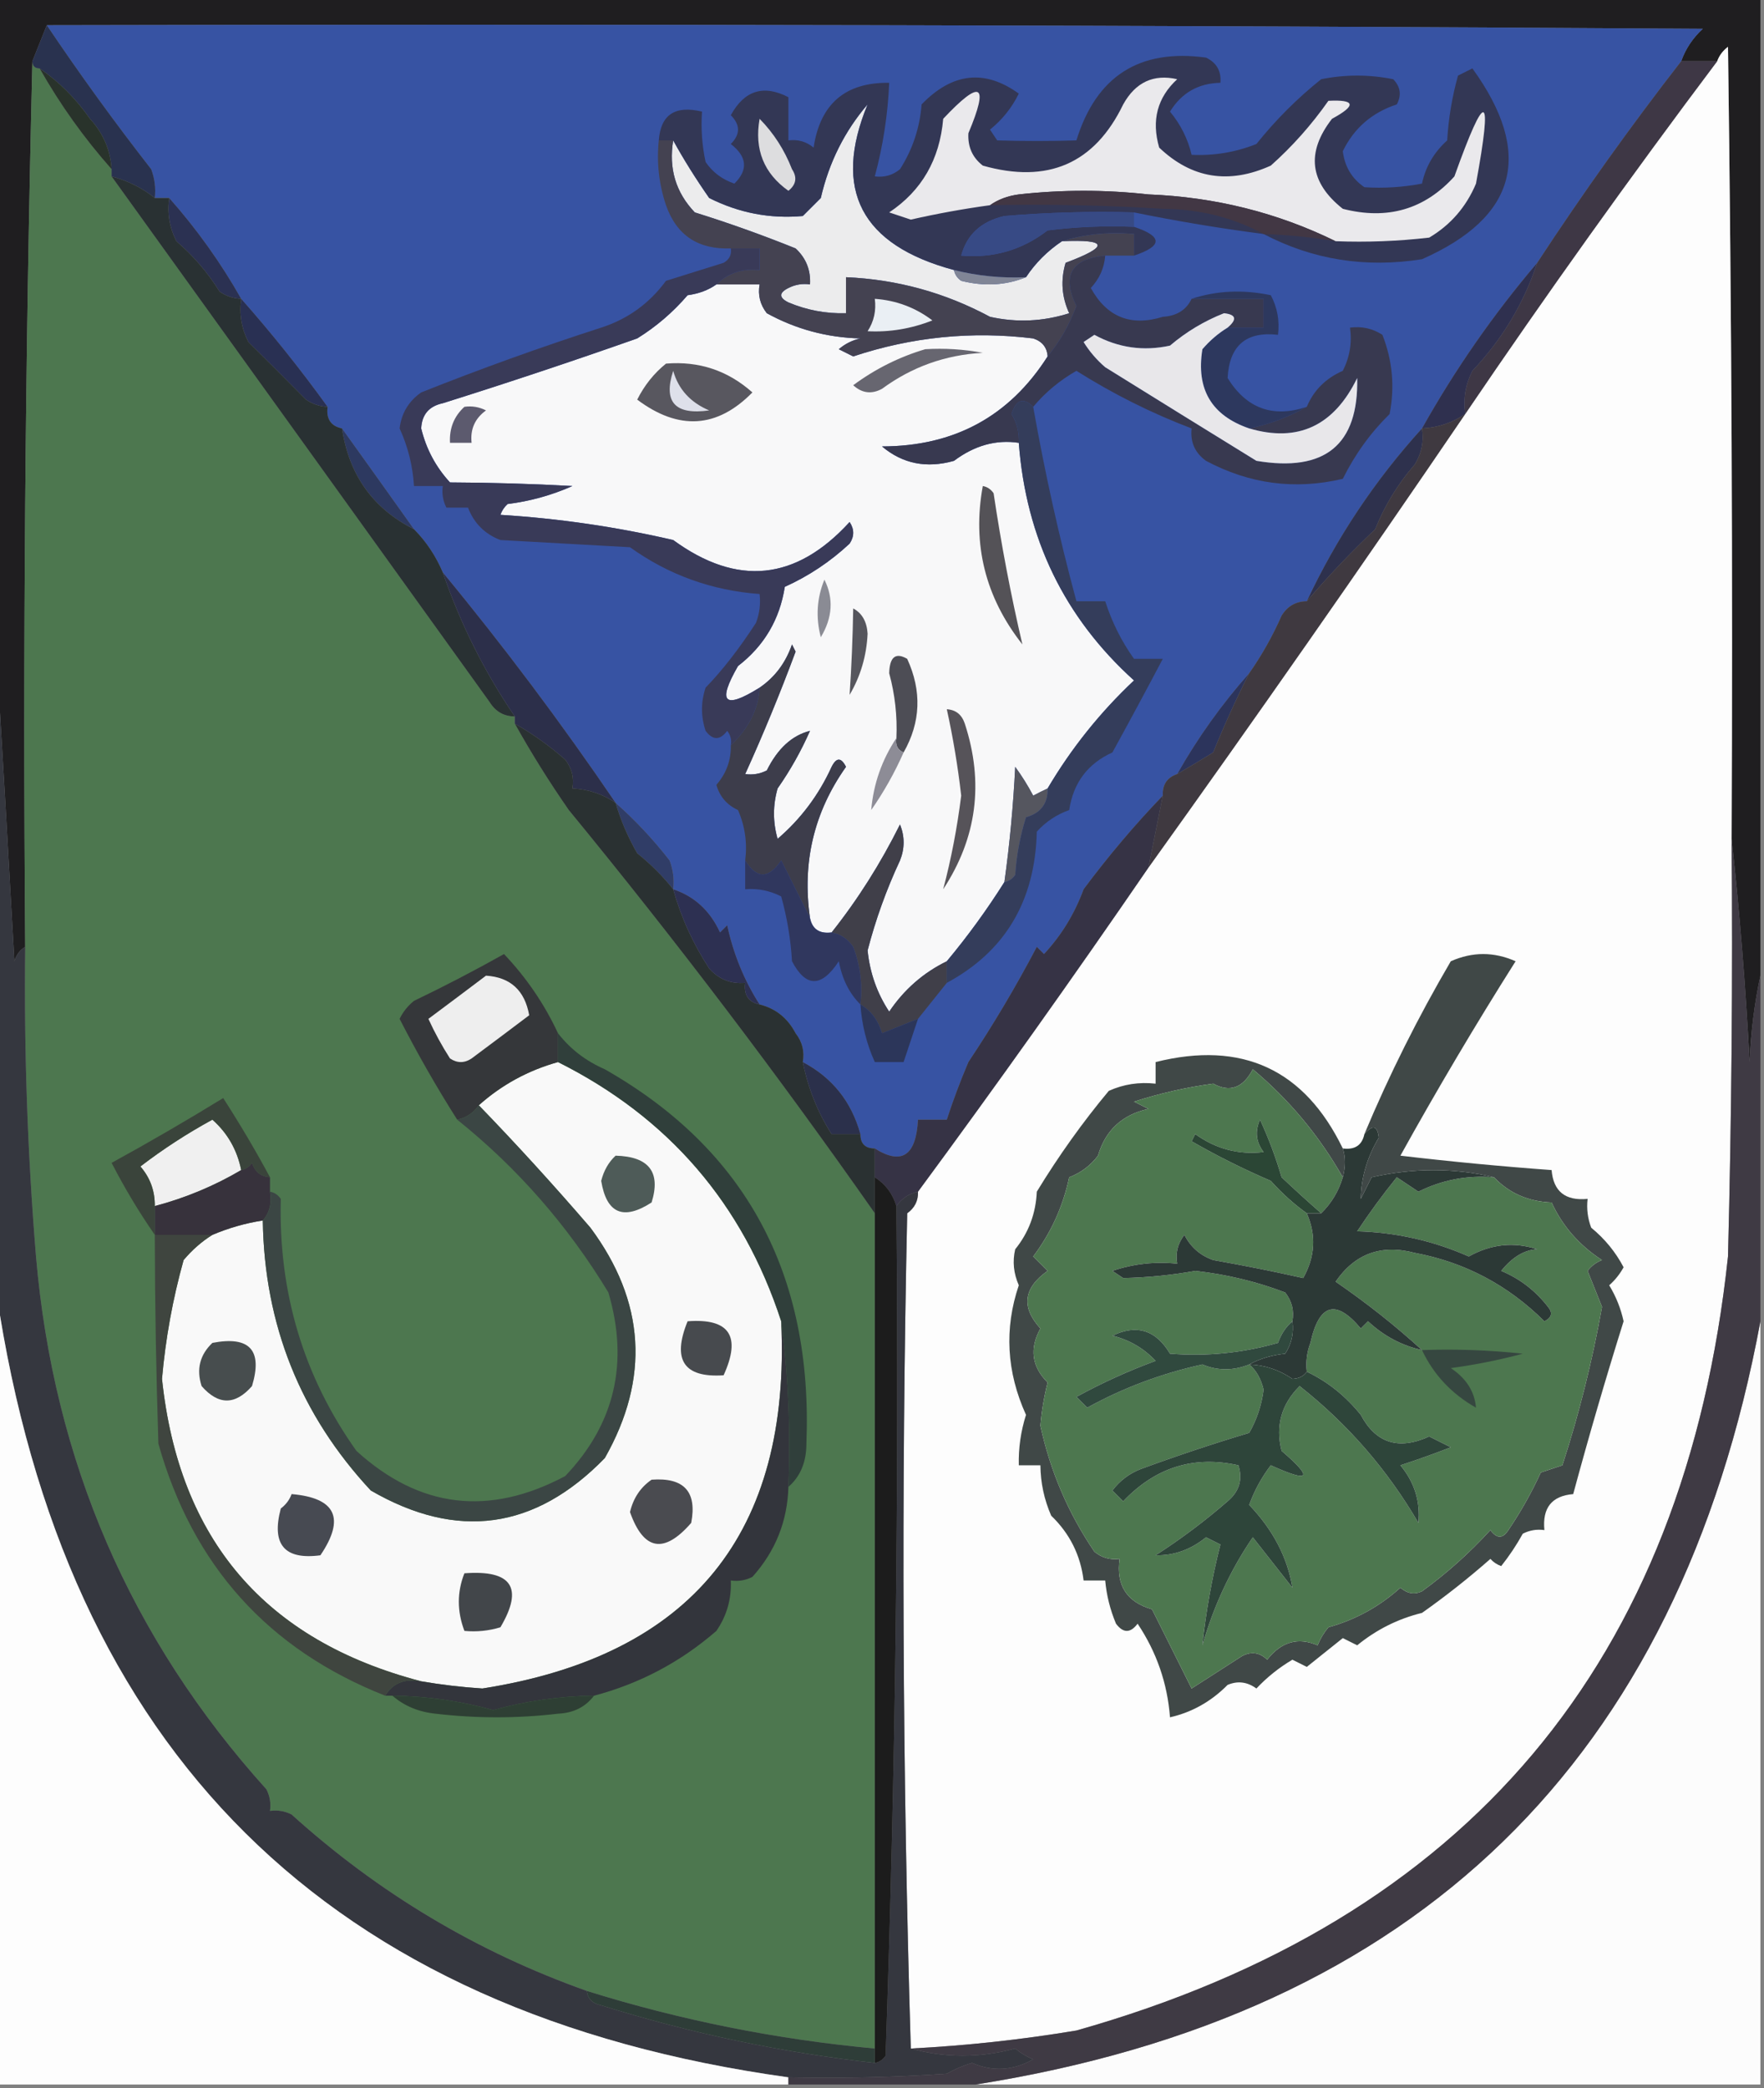 <?xml version="1.0" encoding="UTF-8"?>
<!DOCTYPE svg PUBLIC "-//W3C//DTD SVG 1.1//EN" "http://www.w3.org/Graphics/SVG/1.1/DTD/svg11.dtd">
<svg xmlns="http://www.w3.org/2000/svg" version="1.1" width="245px" height="290px" style="shape-rendering:geometricPrecision; text-rendering:geometricPrecision; image-rendering:optimizeQuality; fill-rule:evenodd; clip-rule:evenodd" xmlns:xlink="http://www.w3.org/1999/xlink">
<rect width="100%" height="100%" fill="#808080" stroke="none"/>
<g><path style="opacity:1" fill="#1f1e20" d="M -0.5,-0.5 C 81.167,-0.5 162.833,-0.5 244.5,-0.5C 244.5,44.833 244.5,90.167 244.5,135.5C 243.676,139.312 243.176,143.312 243,147.5C 242.45,136.99 241.617,126.656 240.5,116.5C 240.667,79.832 240.5,43.165 240,6.5C 239.283,7.044 238.783,7.711 238.5,8.5C 236.833,8.5 235.167,8.5 233.5,8.5C 234.117,6.771 235.117,5.271 236.5,4C 159.834,3.5 83.167,3.333 6.5,3.5C 5.833,5.167 5.167,6.833 4.5,8.5C 3.501,49.33 3.168,90.33 3.5,131.5C 2.778,131.918 2.278,132.584 2,133.5C 1.188,119.007 0.355,104.674 -0.5,90.5C -0.5,60.167 -0.5,29.833 -0.5,-0.5 Z"/></g>
<g><path style="opacity:1" fill="#3753a3" d="M 6.5,3.5 C 83.167,3.333 159.834,3.5 236.5,4C 235.117,5.271 234.117,6.771 233.5,8.5C 226.477,17.532 219.811,26.865 213.5,36.5C 207.43,43.635 202.097,51.301 197.5,59.5C 190.956,66.707 185.623,74.707 181.5,83.5C 179.983,83.511 178.816,84.177 178,85.5C 176.741,88.356 175.241,91.023 173.5,93.5C 169.679,97.806 166.345,102.473 163.5,107.5C 162.094,107.973 161.427,108.973 161.5,110.5C 157.628,114.521 153.962,118.854 150.5,123.5C 149.255,126.9 147.422,129.9 145,132.5C 144.667,132.167 144.333,131.833 144,131.5C 141.124,136.98 137.957,142.314 134.5,147.5C 133.366,150.167 132.366,152.833 131.5,155.5C 130.167,155.5 128.833,155.5 127.5,155.5C 127.236,160.514 125.236,161.847 121.5,159.5C 120.167,159.5 119.5,158.833 119.5,157.5C 118.253,152.992 115.586,149.659 111.5,147.5C 111.762,146.022 111.429,144.689 110.5,143.5C 109.395,141.389 107.729,140.055 105.5,139.5C 103.36,136.161 101.86,132.494 101,128.5C 100.667,128.833 100.333,129.167 100,129.5C 98.634,126.499 96.467,124.499 93.5,123.5C 93.657,122.127 93.49,120.793 93,119.5C 90.716,116.568 88.216,113.902 85.5,111.5C 77.972,100.429 69.972,89.762 61.5,79.5C 60.525,77.205 59.192,75.205 57.5,73.5C 54.154,68.796 50.821,64.129 47.5,59.5C 45.952,59.179 45.285,58.179 45.5,56.5C 41.729,51.278 37.729,46.278 33.5,41.5C 30.655,36.473 27.321,31.806 23.5,27.5C 22.833,27.5 22.167,27.5 21.5,27.5C 21.657,26.127 21.49,24.793 21,23.5C 15.912,16.981 11.079,10.314 6.5,3.5 Z"/></g>
<g><path style="opacity:1" fill="#fdfdfd" d="M 240.5,116.5 C 240.667,135.836 240.5,155.17 240,174.5C 234.002,230.821 203.835,266.654 149.5,282C 141.873,283.272 134.206,284.105 126.5,284.5C 125.335,246.002 125.169,207.336 126,168.5C 127.039,167.756 127.539,166.756 127.5,165.5C 138.4,150.713 149.067,135.713 159.5,120.5C 174.4,99.712 189.067,78.712 203.5,57.5C 214.746,40.912 226.413,24.578 238.5,8.5C 238.783,7.711 239.283,7.044 240,6.5C 240.5,43.165 240.667,79.832 240.5,116.5 Z"/></g>
<g><path style="opacity:1" fill="#4d774f" d="M 4.5,8.5 C 4.5,9.167 4.833,9.5 5.5,9.5C 8.345,14.527 11.679,19.194 15.5,23.5C 15.5,23.833 15.5,24.167 15.5,24.5C 32.991,48.804 50.491,73.137 68,97.5C 68.816,98.823 69.983,99.489 71.5,99.5C 71.5,99.833 71.5,100.167 71.5,100.5C 73.814,104.641 76.314,108.641 79,112.5C 93.905,130.66 108.071,149.327 121.5,168.5C 121.5,207.167 121.5,245.833 121.5,284.5C 107.876,283.242 94.543,280.575 81.5,276.5C 66.228,271.07 52.561,262.903 40.5,252C 39.552,251.517 38.552,251.351 37.5,251.5C 37.65,250.448 37.483,249.448 37,248.5C 18.11,227.541 7.444,202.875 5,174.5C 3.823,160.19 3.323,145.857 3.5,131.5C 3.168,90.33 3.501,49.33 4.5,8.5 Z"/></g>
<g><path style="opacity:1" fill="#29324f" d="M 6.5,3.5 C 11.079,10.314 15.912,16.981 21,23.5C 21.49,24.793 21.657,26.127 21.5,27.5C 19.745,26.096 17.745,25.096 15.5,24.5C 15.5,24.167 15.5,23.833 15.5,23.5C 15.341,20.845 14.341,18.512 12.5,16.5C 10.527,13.676 8.194,11.342 5.5,9.5C 4.833,9.5 4.5,9.167 4.5,8.5C 5.167,6.833 5.833,5.167 6.5,3.5 Z"/></g>
<g><path style="opacity:1" fill="#29332b" d="M 5.5,9.5 C 8.194,11.342 10.527,13.676 12.5,16.5C 14.341,18.512 15.341,20.845 15.5,23.5C 11.679,19.194 8.345,14.527 5.5,9.5 Z"/></g>
<g><path style="opacity:1" fill="#ececed" d="M 132.5,37.5 C 132.611,38.117 132.944,38.617 133.5,39C 136.696,39.804 139.696,39.638 142.5,38.5C 143.806,36.527 145.473,34.861 147.5,33.5C 153.925,33.217 154.091,34.217 148,36.5C 147.289,38.899 147.456,41.232 148.5,43.5C 144.878,44.659 141.211,44.825 137.5,44C 131.244,40.636 124.577,38.803 117.5,38.5C 117.5,40.167 117.5,41.833 117.5,43.5C 114.729,43.579 112.063,43.079 109.5,42C 108.167,41.333 108.167,40.667 109.5,40C 110.448,39.517 111.448,39.35 112.5,39.5C 112.617,37.517 111.95,35.85 110.5,34.5C 105.844,32.624 101.177,30.957 96.5,29.5C 93.857,26.734 92.857,23.401 93.5,19.5C 94.946,22.127 96.613,24.794 98.5,27.5C 102.633,29.577 106.966,30.411 111.5,30C 112.333,29.167 113.167,28.333 114,27.5C 115.14,22.553 117.307,18.219 120.5,14.5C 115.604,26.37 119.604,34.037 132.5,37.5 Z"/></g>
<g><path style="opacity:1" fill="#3e3745" d="M 233.5,8.5 C 235.167,8.5 236.833,8.5 238.5,8.5C 226.413,24.578 214.746,40.912 203.5,57.5C 203.201,55.396 203.534,53.396 204.5,51.5C 208.652,47.111 211.652,42.111 213.5,36.5C 219.811,26.865 226.477,17.532 233.5,8.5 Z"/></g>
<g><path style="opacity:1" fill="#333755" d="M 175.5,32.5 C 169.461,31.716 163.461,30.716 157.5,29.5C 151.491,29.334 145.491,29.5 139.5,30C 136.289,30.732 134.289,32.566 133.5,35.5C 137.976,35.882 141.976,34.715 145.5,32C 149.486,31.501 153.486,31.334 157.5,31.5C 161.5,32.833 161.5,34.167 157.5,35.5C 157.5,34.5 157.5,33.5 157.5,32.5C 153.958,32.187 150.625,32.521 147.5,33.5C 145.473,34.861 143.806,36.527 142.5,38.5C 139.098,38.658 135.764,38.324 132.5,37.5C 119.604,34.037 115.604,26.37 120.5,14.5C 117.307,18.219 115.14,22.553 114,27.5C 113.167,28.333 112.333,29.167 111.5,30C 106.966,30.411 102.633,29.577 98.5,27.5C 96.613,24.794 94.946,22.127 93.5,19.5C 92.833,19.5 92.167,19.5 91.5,19.5C 91.759,15.932 93.759,14.598 97.5,15.5C 97.337,17.857 97.503,20.19 98,22.5C 98.991,23.939 100.324,24.939 102,25.5C 103.935,23.592 103.769,21.758 101.5,20C 102.833,18.667 102.833,17.333 101.5,16C 103.392,12.549 106.059,11.716 109.5,13.5C 109.5,15.5 109.5,17.5 109.5,19.5C 110.822,19.33 111.989,19.663 113,20.5C 113.913,14.417 117.413,11.417 123.5,11.5C 123.31,15.922 122.643,20.256 121.5,24.5C 122.822,24.67 123.989,24.337 125,23.5C 126.75,20.754 127.75,17.754 128,14.5C 132.27,10.085 136.77,9.585 141.5,13C 140.536,14.964 139.203,16.631 137.5,18C 137.833,18.5 138.167,19 138.5,19.5C 142.222,19.611 145.889,19.611 149.5,19.5C 152.261,10.569 158.261,6.735 167.5,8C 168.973,8.71 169.64,9.876 169.5,11.5C 166.441,11.558 164.108,12.892 162.5,15.5C 163.986,17.302 164.986,19.302 165.5,21.5C 168.607,21.649 171.607,21.149 174.5,20C 177.167,16.667 180.167,13.667 183.5,11C 186.833,10.333 190.167,10.333 193.5,11C 194.517,12.05 194.684,13.216 194,14.5C 190.559,15.629 188.059,17.796 186.5,21C 186.765,23.151 187.765,24.818 189.5,26C 192.157,26.175 194.824,26.008 197.5,25.5C 197.992,23.159 199.159,21.159 201,19.5C 201.179,16.447 201.679,13.447 202.5,10.5C 203.167,10.167 203.833,9.833 204.5,9.5C 213.045,21.322 210.711,30.155 197.5,36C 189.655,37.244 182.322,36.078 175.5,32.5 Z"/></g>
<g><path style="opacity:1" fill="#dddddf" d="M 105.5,16.5 C 107.451,18.48 108.951,20.813 110,23.5C 110.749,24.635 110.583,25.635 109.5,26.5C 106.083,24.075 104.75,20.741 105.5,16.5 Z"/></g>
<g><path style="opacity:1" fill="#eae9ec" d="M 185.5,33.5 C 177.414,29.531 168.748,27.364 159.5,27C 153.5,26.333 147.5,26.333 141.5,27C 139.942,27.21 138.609,27.71 137.5,28.5C 133.815,29.004 130.149,29.67 126.5,30.5C 125.5,30.167 124.5,29.833 123.5,29.5C 128.015,26.488 130.515,22.155 131,16.5C 136.244,10.92 137.411,11.586 134.5,18.5C 134.39,20.374 135.056,21.874 136.5,23C 145.529,25.558 152.029,22.724 156,14.5C 157.711,11.42 160.211,10.254 163.5,11C 160.735,13.553 159.902,16.719 161,20.5C 165.515,24.796 170.681,25.63 176.5,23C 179.48,20.349 182.147,17.349 184.5,14C 188.26,13.807 188.426,14.641 185,16.5C 181.376,21.169 181.876,25.336 186.5,29C 192.688,30.589 197.854,29.089 202,24.5C 206.364,12.299 207.364,12.632 205,25.5C 203.64,28.735 201.473,31.235 198.5,33C 194.179,33.499 189.846,33.666 185.5,33.5 Z"/></g>
<g><path style="opacity:1" fill="#423744" d="M 185.5,33.5 C 182.193,32.949 178.86,32.616 175.5,32.5C 171.249,30.203 166.582,29.037 161.5,29C 153.507,28.5 145.507,28.334 137.5,28.5C 138.609,27.71 139.942,27.21 141.5,27C 147.5,26.333 153.5,26.333 159.5,27C 168.748,27.364 177.414,29.531 185.5,33.5 Z"/></g>
<g><path style="opacity:1" fill="#374a85" d="M 157.5,29.5 C 157.5,30.167 157.5,30.833 157.5,31.5C 153.486,31.334 149.486,31.501 145.5,32C 141.976,34.715 137.976,35.882 133.5,35.5C 134.289,32.566 136.289,30.732 139.5,30C 145.491,29.5 151.491,29.334 157.5,29.5 Z"/></g>
<g><path style="opacity:1" fill="#2b3152" d="M 23.5,27.5 C 27.321,31.806 30.655,36.473 33.5,41.5C 32.417,41.461 31.417,41.127 30.5,40.5C 28.863,37.862 26.863,35.529 24.5,33.5C 23.534,31.604 23.201,29.604 23.5,27.5 Z"/></g>
<g><path style="opacity:1" fill="#f8f8f9" d="M 99.5,39.5 C 101.5,39.5 103.5,39.5 105.5,39.5C 105.238,40.978 105.571,42.311 106.5,43.5C 110.541,45.721 114.874,46.888 119.5,47C 118.376,47.249 117.376,47.749 116.5,48.5C 117.167,48.833 117.833,49.167 118.5,49.5C 126.639,46.791 134.973,45.957 143.5,47C 144.756,47.417 145.423,48.25 145.5,49.5C 140.199,57.821 132.532,61.987 122.5,62C 125.362,64.412 128.695,65.079 132.5,64C 135.361,61.859 138.361,61.025 141.5,61.5C 142.504,74.771 147.837,85.771 157.5,94.5C 152.781,98.944 148.781,103.944 145.5,109.5C 144.85,109.804 144.183,110.137 143.5,110.5C 142.757,109.092 141.923,107.759 141,106.5C 140.735,111.882 140.235,117.215 139.5,122.5C 137.078,126.344 134.411,130.01 131.5,133.5C 128.236,135.094 125.569,137.427 123.5,140.5C 121.817,137.951 120.817,135.118 120.5,132C 121.617,127.699 123.117,123.533 125,119.5C 125.667,117.833 125.667,116.167 125,114.5C 122.298,119.931 119.131,124.931 115.5,129.5C 113.821,129.715 112.821,129.048 112.5,127.5C 111.386,119.781 113.052,112.781 117.5,106.5C 116.833,105.167 116.167,105.167 115.5,106.5C 113.718,110.409 111.218,113.742 108,116.5C 107.333,114.167 107.333,111.833 108,109.5C 109.753,106.995 111.253,104.329 112.5,101.5C 110.003,102.129 108.003,103.962 106.5,107C 105.552,107.483 104.552,107.649 103.5,107.5C 106.022,101.939 108.356,96.272 110.5,90.5C 110.333,90.167 110.167,89.833 110,89.5C 109.116,92.058 107.616,94.058 105.5,95.5C 100.576,98.576 99.576,97.576 102.5,92.5C 106.125,89.705 108.292,86.039 109,81.5C 112.31,80.008 115.31,78.008 118,75.5C 118.667,74.5 118.667,73.5 118,72.5C 110.552,80.661 102.386,81.494 93.5,75C 85.615,73.172 77.615,72.006 69.5,71.5C 69.709,70.914 70.043,70.414 70.5,70C 73.633,69.608 76.633,68.774 79.5,67.5C 73.882,67.189 68.216,67.023 62.5,67C 60.524,64.853 59.191,62.353 58.5,59.5C 58.59,57.575 59.59,56.408 61.5,56C 70.56,53.152 79.56,50.152 88.5,47C 91.128,45.374 93.461,43.374 95.5,41C 97.058,40.79 98.391,40.29 99.5,39.5 Z"/></g>
<g><path style="opacity:1" fill="#2d385e" d="M 165.5,41.5 C 168.976,40.357 172.642,40.19 176.5,41C 177.406,42.7 177.739,44.533 177.5,46.5C 173.075,45.992 170.742,47.992 170.5,52.5C 173.123,56.738 176.79,58.072 181.5,56.5C 178.98,57.918 176.313,58.918 173.5,59.5C 168.267,57.708 166.101,54.041 167,48.5C 168.039,47.29 169.206,46.29 170.5,45.5C 172.167,45.5 173.833,45.5 175.5,45.5C 175.5,44.167 175.5,42.833 175.5,41.5C 172.167,41.5 168.833,41.5 165.5,41.5 Z"/></g>
<g><path style="opacity:1" fill="#444251" d="M 91.5,19.5 C 92.167,19.5 92.833,19.5 93.5,19.5C 92.857,23.401 93.857,26.734 96.5,29.5C 101.177,30.957 105.844,32.624 110.5,34.5C 111.95,35.85 112.617,37.517 112.5,39.5C 111.448,39.35 110.448,39.517 109.5,40C 108.167,40.667 108.167,41.333 109.5,42C 112.063,43.079 114.729,43.579 117.5,43.5C 117.5,41.833 117.5,40.167 117.5,38.5C 124.577,38.803 131.244,40.636 137.5,44C 141.211,44.825 144.878,44.659 148.5,43.5C 147.456,41.232 147.289,38.899 148,36.5C 154.091,34.217 153.925,33.217 147.5,33.5C 150.625,32.521 153.958,32.187 157.5,32.5C 157.5,33.5 157.5,34.5 157.5,35.5C 156.167,35.5 154.833,35.5 153.5,35.5C 148.779,35.945 147.445,38.278 149.5,42.5C 148.535,45.11 147.202,47.444 145.5,49.5C 145.423,48.25 144.756,47.417 143.5,47C 134.973,45.957 126.639,46.791 118.5,49.5C 117.833,49.167 117.167,48.833 116.5,48.5C 117.376,47.749 118.376,47.249 119.5,47C 114.874,46.888 110.541,45.721 106.5,43.5C 105.571,42.311 105.238,40.978 105.5,39.5C 103.5,39.5 101.5,39.5 99.5,39.5C 101.102,37.926 103.102,37.259 105.5,37.5C 105.5,36.5 105.5,35.5 105.5,34.5C 104.167,34.5 102.833,34.5 101.5,34.5C 96.962,34.671 93.962,32.671 92.5,28.5C 91.516,25.572 91.183,22.572 91.5,19.5 Z"/></g>
<g><path style="opacity:1" fill="#808596" d="M 132.5,37.5 C 135.764,38.324 139.098,38.658 142.5,38.5C 139.696,39.638 136.696,39.804 133.5,39C 132.944,38.617 132.611,38.117 132.5,37.5 Z"/></g>
<g><path style="opacity:1" fill="#eaeff4" d="M 121.5,41.5 C 124.475,41.713 127.142,42.713 129.5,44.5C 126.553,45.658 123.553,46.158 120.5,46C 121.38,44.644 121.714,43.144 121.5,41.5 Z"/></g>
<g><path style="opacity:1" fill="#293053" d="M 33.5,41.5 C 37.729,46.278 41.729,51.278 45.5,56.5C 44.417,56.461 43.417,56.127 42.5,55.5C 39.808,52.773 37.141,50.107 34.5,47.5C 33.534,45.604 33.201,43.604 33.5,41.5 Z"/></g>
<g><path style="opacity:1" fill="#383950" d="M 153.5,35.5 C 153.374,37.2 152.707,38.7 151.5,40C 153.731,44.041 157.065,45.375 161.5,44C 163.437,43.878 164.77,43.045 165.5,41.5C 168.833,41.5 172.167,41.5 175.5,41.5C 175.5,42.833 175.5,44.167 175.5,45.5C 173.833,45.5 172.167,45.5 170.5,45.5C 171.85,44.35 171.684,43.683 170,43.5C 167.248,44.586 164.748,46.086 162.5,48C 158.814,48.807 155.314,48.307 152,46.5C 151.5,46.833 151,47.167 150.5,47.5C 151.313,48.814 152.313,49.98 153.5,51C 160.52,55.365 167.52,59.698 174.5,64C 184.035,65.61 188.701,61.776 188.5,52.5C 185.265,59.151 180.265,61.484 173.5,59.5C 176.313,58.918 178.98,57.918 181.5,56.5C 182.456,54.21 184.123,52.544 186.5,51.5C 187.466,49.604 187.799,47.604 187.5,45.5C 189.144,45.286 190.644,45.62 192,46.5C 193.405,50.072 193.738,53.739 193,57.5C 190.36,60.094 188.194,63.094 186.5,66.5C 179.876,68.063 173.542,67.23 167.5,64C 165.963,62.89 165.297,61.39 165.5,59.5C 159.963,57.398 154.63,54.732 149.5,51.5C 147.163,52.843 145.163,54.51 143.5,56.5C 142.133,55.147 141.133,55.481 140.5,57.5C 141.246,58.736 141.579,60.069 141.5,61.5C 138.361,61.025 135.361,61.859 132.5,64C 128.695,65.079 125.362,64.412 122.5,62C 132.532,61.987 140.199,57.821 145.5,49.5C 147.202,47.444 148.535,45.11 149.5,42.5C 147.445,38.278 148.779,35.945 153.5,35.5 Z"/></g>
<g><path style="opacity:1" fill="#e8e7ea" d="M 170.5,45.5 C 169.206,46.29 168.039,47.29 167,48.5C 166.101,54.041 168.267,57.708 173.5,59.5C 180.265,61.484 185.265,59.151 188.5,52.5C 188.701,61.776 184.035,65.61 174.5,64C 167.52,59.698 160.52,55.365 153.5,51C 152.313,49.98 151.313,48.814 150.5,47.5C 151,47.167 151.5,46.833 152,46.5C 155.314,48.307 158.814,48.807 162.5,48C 164.748,46.086 167.248,44.586 170,43.5C 171.684,43.683 171.85,44.35 170.5,45.5 Z"/></g>
<g><path style="opacity:1" fill="#58575f" d="M 92.5,50.5 C 97.082,50.126 101.082,51.459 104.5,54.5C 99.603,59.489 94.27,59.822 88.5,55.5C 89.508,53.501 90.841,51.834 92.5,50.5 Z"/></g>
<g><path style="opacity:1" fill="#2f304f" d="M 213.5,36.5 C 211.652,42.111 208.652,47.111 204.5,51.5C 203.534,53.396 203.201,55.396 203.5,57.5C 201.718,58.72 199.718,59.386 197.5,59.5C 202.097,51.301 207.43,43.635 213.5,36.5 Z"/></g>
<g><path style="opacity:1" fill="#676670" d="M 128.5,48.5 C 131.187,48.336 133.854,48.503 136.5,49C 131.313,49.284 126.647,50.951 122.5,54C 121.056,54.781 119.723,54.614 118.5,53.5C 121.558,51.24 124.892,49.573 128.5,48.5 Z"/></g>
<g><path style="opacity:1" fill="#dee0ea" d="M 93.5,51.5 C 94.22,54.06 95.887,55.894 98.5,57C 93.755,57.668 92.089,55.835 93.5,51.5 Z"/></g>
<g><path style="opacity:1" fill="#5c5a6e" d="M 64.5,56.5 C 65.552,56.35 66.552,56.517 67.5,57C 65.963,58.11 65.296,59.61 65.5,61.5C 64.5,61.5 63.5,61.5 62.5,61.5C 62.392,59.486 63.058,57.819 64.5,56.5 Z"/></g>
<g><path style="opacity:1" fill="#343d5b" d="M 143.5,56.5 C 145.118,65.662 147.118,74.662 149.5,83.5C 150.833,83.5 152.167,83.5 153.5,83.5C 154.442,86.42 155.776,89.086 157.5,91.5C 158.833,91.5 160.167,91.5 161.5,91.5C 159.24,95.79 156.906,100.123 154.5,104.5C 151.07,106.054 149.07,108.721 148.5,112.5C 146.742,113.128 145.242,114.128 144,115.5C 143.767,125.136 139.6,132.136 131.5,136.5C 131.5,135.5 131.5,134.5 131.5,133.5C 134.411,130.01 137.078,126.344 139.5,122.5C 140.117,122.389 140.617,122.056 141,121.5C 141.182,118.774 141.682,116.107 142.5,113.5C 144.55,112.923 145.55,111.59 145.5,109.5C 148.781,103.944 152.781,98.944 157.5,94.5C 147.837,85.771 142.504,74.771 141.5,61.5C 141.579,60.069 141.246,58.736 140.5,57.5C 141.133,55.481 142.133,55.147 143.5,56.5 Z"/></g>
<g><path style="opacity:1" fill="#2d3960" d="M 47.5,59.5 C 50.821,64.129 54.154,68.796 57.5,73.5C 51.808,70.633 48.474,65.966 47.5,59.5 Z"/></g>
<g><path style="opacity:1" fill="#393a58" d="M 101.5,34.5 C 102.833,34.5 104.167,34.5 105.5,34.5C 105.5,35.5 105.5,36.5 105.5,37.5C 103.102,37.259 101.102,37.926 99.5,39.5C 98.391,40.29 97.058,40.79 95.5,41C 93.461,43.374 91.128,45.374 88.5,47C 79.56,50.152 70.56,53.152 61.5,56C 59.59,56.408 58.59,57.575 58.5,59.5C 59.191,62.353 60.524,64.853 62.5,67C 68.216,67.023 73.882,67.189 79.5,67.5C 76.633,68.774 73.633,69.608 70.5,70C 70.043,70.414 69.709,70.914 69.5,71.5C 77.615,72.006 85.615,73.172 93.5,75C 102.386,81.494 110.552,80.661 118,72.5C 118.667,73.5 118.667,74.5 118,75.5C 115.31,78.008 112.31,80.008 109,81.5C 108.292,86.039 106.125,89.705 102.5,92.5C 99.576,97.576 100.576,98.576 105.5,95.5C 105.335,98.447 104.002,101.114 101.5,103.5C 101.631,102.761 101.464,102.094 101,101.5C 100,102.833 99,102.833 98,101.5C 97.333,99.5 97.333,97.5 98,95.5C 100.305,93.134 102.638,90.134 105,86.5C 105.49,85.207 105.657,83.873 105.5,82.5C 98.857,82.009 92.857,79.842 87.5,76C 81.5,75.667 75.5,75.333 69.5,75C 67.333,74.167 65.833,72.667 65,70.5C 64,70.5 63,70.5 62,70.5C 61.517,69.552 61.35,68.552 61.5,67.5C 60.167,67.5 58.833,67.5 57.5,67.5C 57.322,64.678 56.655,62.011 55.5,59.5C 55.76,57.383 56.76,55.716 58.5,54.5C 66.715,51.228 75.049,48.228 83.5,45.5C 87.192,44.31 90.192,42.143 92.5,39C 95.172,38.166 97.839,37.332 100.5,36.5C 101.298,36.043 101.631,35.376 101.5,34.5 Z"/></g>
<g><path style="opacity:1" fill="#293133" d="M 15.5,24.5 C 17.745,25.096 19.745,26.096 21.5,27.5C 22.167,27.5 22.833,27.5 23.5,27.5C 23.201,29.604 23.534,31.604 24.5,33.5C 26.863,35.529 28.863,37.862 30.5,40.5C 31.417,41.127 32.417,41.461 33.5,41.5C 33.201,43.604 33.534,45.604 34.5,47.5C 37.141,50.107 39.808,52.773 42.5,55.5C 43.417,56.127 44.417,56.461 45.5,56.5C 45.285,58.179 45.952,59.179 47.5,59.5C 48.474,65.966 51.808,70.633 57.5,73.5C 59.192,75.205 60.525,77.205 61.5,79.5C 63.954,86.644 67.288,93.31 71.5,99.5C 69.983,99.489 68.816,98.823 68,97.5C 50.491,73.137 32.991,48.804 15.5,24.5 Z"/></g>
<g><path style="opacity:1" fill="#2e314d" d="M 197.5,59.5 C 197.785,61.288 197.452,62.955 196.5,64.5C 194.146,67.213 192.313,70.213 191,73.5C 187.591,76.739 184.424,80.072 181.5,83.5C 185.623,74.707 190.956,66.707 197.5,59.5 Z"/></g>
<g><path style="opacity:1" fill="#545257" d="M 136.5,67.5 C 137.117,67.611 137.617,67.944 138,68.5C 139.065,75.653 140.398,82.653 142,89.5C 136.851,82.959 135.017,75.626 136.5,67.5 Z"/></g>
<g><path style="opacity:1" fill="#8a8b94" d="M 114.5,80.5 C 115.802,83.107 115.636,85.773 114,88.5C 113.278,85.74 113.445,83.073 114.5,80.5 Z"/></g>
<g><path style="opacity:1" fill="#56565d" d="M 118.5,84.5 C 119.725,85.152 120.392,86.319 120.5,88C 120.356,91.085 119.522,93.918 118,96.5C 118.267,92.559 118.434,88.559 118.5,84.5 Z"/></g>
<g><path style="opacity:1" fill="#2c2f4a" d="M 61.5,79.5 C 69.972,89.762 77.972,100.429 85.5,111.5C 83.718,110.28 81.718,109.614 79.5,109.5C 79.762,108.022 79.429,106.689 78.5,105.5C 76.313,103.578 73.98,101.912 71.5,100.5C 71.5,100.167 71.5,99.833 71.5,99.5C 67.288,93.31 63.954,86.644 61.5,79.5 Z"/></g>
<g><path style="opacity:1" fill="#4d4d55" d="M 125.5,104.5 C 124.662,104.158 124.328,103.492 124.5,102.5C 124.636,99.449 124.302,96.449 123.5,93.5C 123.559,91.234 124.392,90.567 126,91.5C 128.051,95.977 127.884,100.31 125.5,104.5 Z"/></g>
<g><path style="opacity:1" fill="#2c345c" d="M 173.5,93.5 C 171.705,97.043 170.039,100.709 168.5,104.5C 166.799,105.554 165.132,106.554 163.5,107.5C 166.345,102.473 169.679,97.806 173.5,93.5 Z"/></g>
<g><path style="opacity:1" fill="#8d8c96" d="M 124.5,102.5 C 124.328,103.492 124.662,104.158 125.5,104.5C 124.265,107.301 122.765,109.968 121,112.5C 121.316,108.869 122.482,105.535 124.5,102.5 Z"/></g>
<g><path style="opacity:1" fill="#3f3940" d="M 203.5,57.5 C 189.067,78.712 174.4,99.712 159.5,120.5C 160.167,117.167 160.833,113.833 161.5,110.5C 161.427,108.973 162.094,107.973 163.5,107.5C 165.132,106.554 166.799,105.554 168.5,104.5C 170.039,100.709 171.705,97.043 173.5,93.5C 175.241,91.023 176.741,88.356 178,85.5C 178.816,84.177 179.983,83.511 181.5,83.5C 184.424,80.072 187.591,76.739 191,73.5C 192.313,70.213 194.146,67.213 196.5,64.5C 197.452,62.955 197.785,61.288 197.5,59.5C 199.718,59.386 201.718,58.72 203.5,57.5 Z"/></g>
<g><path style="opacity:1" fill="#565359" d="M 131.5,98.5 C 132.75,98.577 133.583,99.244 134,100.5C 136.68,108.698 135.68,116.365 131,123.5C 132.105,119.313 132.939,114.979 133.5,110.5C 133.038,106.454 132.372,102.454 131.5,98.5 Z"/></g>
<g><path style="opacity:1" fill="#55565f" d="M 145.5,109.5 C 145.55,111.59 144.55,112.923 142.5,113.5C 141.682,116.107 141.182,118.774 141,121.5C 140.617,122.056 140.117,122.389 139.5,122.5C 140.235,117.215 140.735,111.882 141,106.5C 141.923,107.759 142.757,109.092 143.5,110.5C 144.183,110.137 144.85,109.804 145.5,109.5 Z"/></g>
<g><path style="opacity:1" fill="#303d67" d="M 85.5,111.5 C 88.216,113.902 90.716,116.568 93,119.5C 93.49,120.793 93.657,122.127 93.5,123.5C 92.075,121.706 90.408,120.039 88.5,118.5C 87.201,116.242 86.201,113.908 85.5,111.5 Z"/></g>
<g><path style="opacity:1" fill="#3d3d4b" d="M 112.5,127.5 C 111.215,124.93 109.882,122.264 108.5,119.5C 106.755,122.092 105.089,122.092 103.5,119.5C 103.808,117.076 103.474,114.743 102.5,112.5C 100.954,111.788 99.954,110.622 99.5,109C 100.885,107.403 101.551,105.57 101.5,103.5C 104.002,101.114 105.335,98.447 105.5,95.5C 107.616,94.058 109.116,92.058 110,89.5C 110.167,89.833 110.333,90.167 110.5,90.5C 108.356,96.272 106.022,101.939 103.5,107.5C 104.552,107.649 105.552,107.483 106.5,107C 108.003,103.962 110.003,102.129 112.5,101.5C 111.253,104.329 109.753,106.995 108,109.5C 107.333,111.833 107.333,114.167 108,116.5C 111.218,113.742 113.718,110.409 115.5,106.5C 116.167,105.167 116.833,105.167 117.5,106.5C 113.052,112.781 111.386,119.781 112.5,127.5 Z"/></g>
<g><path style="opacity:1" fill="#2a3132" d="M 71.5,100.5 C 73.98,101.912 76.313,103.578 78.5,105.5C 79.429,106.689 79.762,108.022 79.5,109.5C 81.718,109.614 83.718,110.28 85.5,111.5C 86.201,113.908 87.201,116.242 88.5,118.5C 90.408,120.039 92.075,121.706 93.5,123.5C 94.59,127.388 96.257,131.054 98.5,134.5C 99.841,136.005 101.508,136.672 103.5,136.5C 103.285,138.179 103.952,139.179 105.5,139.5C 107.729,140.055 109.395,141.389 110.5,143.5C 111.429,144.689 111.762,146.022 111.5,147.5C 112.237,151.149 113.57,154.483 115.5,157.5C 116.833,157.5 118.167,157.5 119.5,157.5C 119.5,158.833 120.167,159.5 121.5,159.5C 121.5,160.833 121.5,162.167 121.5,163.5C 121.5,165.167 121.5,166.833 121.5,168.5C 108.071,149.327 93.905,130.66 79,112.5C 76.314,108.641 73.814,104.641 71.5,100.5 Z"/></g>
<g><path style="opacity:1" fill="#30375e" d="M 103.5,119.5 C 105.089,122.092 106.755,122.092 108.5,119.5C 109.882,122.264 111.215,124.93 112.5,127.5C 112.821,129.048 113.821,129.715 115.5,129.5C 116.735,129.721 117.735,130.388 118.5,131.5C 119.48,134.086 119.813,136.753 119.5,139.5C 117.964,137.975 116.964,135.975 116.5,133.5C 114.097,137.169 111.93,137.169 110,133.5C 109.821,130.447 109.321,127.447 108.5,124.5C 106.929,123.691 105.262,123.357 103.5,123.5C 103.5,122.167 103.5,120.833 103.5,119.5 Z"/></g>
<g><path style="opacity:1" fill="#403f49" d="M 131.5,133.5 C 131.5,134.5 131.5,135.5 131.5,136.5C 130.167,138.167 128.833,139.833 127.5,141.5C 125.862,142.159 124.195,142.826 122.5,143.5C 121.943,141.668 120.943,140.335 119.5,139.5C 119.813,136.753 119.48,134.086 118.5,131.5C 117.735,130.388 116.735,129.721 115.5,129.5C 119.131,124.931 122.298,119.931 125,114.5C 125.667,116.167 125.667,117.833 125,119.5C 123.117,123.533 121.617,127.699 120.5,132C 120.817,135.118 121.817,137.951 123.5,140.5C 125.569,137.427 128.236,135.094 131.5,133.5 Z"/></g>
<g><path style="opacity:1" fill="#2d3052" d="M 93.5,123.5 C 96.467,124.499 98.634,126.499 100,129.5C 100.333,129.167 100.667,128.833 101,128.5C 101.86,132.494 103.36,136.161 105.5,139.5C 103.952,139.179 103.285,138.179 103.5,136.5C 101.508,136.672 99.841,136.005 98.5,134.5C 96.257,131.054 94.59,127.388 93.5,123.5 Z"/></g>
<g><path style="opacity:1" fill="#2c365a" d="M 119.5,139.5 C 120.943,140.335 121.943,141.668 122.5,143.5C 124.195,142.826 125.862,142.159 127.5,141.5C 126.833,143.5 126.167,145.5 125.5,147.5C 124.167,147.5 122.833,147.5 121.5,147.5C 120.36,144.975 119.693,142.308 119.5,139.5 Z"/></g>
<g><path style="opacity:1" fill="#404847" d="M 186.5,159.5 C 186.888,160.691 186.888,162.024 186.5,163.5C 183.209,157.714 179.042,152.714 174,148.5C 172.654,151.095 170.82,151.762 168.5,150.5C 164.739,151.012 161.072,151.845 157.5,153C 158.167,153.333 158.833,153.667 159.5,154C 155.857,154.811 153.523,156.978 152.5,160.5C 151.449,161.885 150.116,162.885 148.5,163.5C 147.644,167.544 145.978,171.211 143.5,174.5C 144.167,175.167 144.833,175.833 145.5,176.5C 142.138,178.882 141.805,181.549 144.5,184.5C 142.96,187.291 143.294,189.791 145.5,192C 144.994,194.044 144.661,196.044 144.5,198C 145.872,204.33 148.372,210.163 152,215.5C 153.011,216.337 154.178,216.67 155.5,216.5C 154.995,220.163 156.495,222.497 160,223.5C 161.887,227.273 163.72,230.94 165.5,234.5C 167.833,233 170.167,231.5 172.5,230C 173.784,229.316 174.951,229.483 176,230.5C 177.952,228.002 180.285,227.335 183,228.5C 183.374,227.584 183.874,226.75 184.5,226C 188.278,224.945 191.611,223.112 194.5,220.5C 195.451,221.326 196.451,221.492 197.5,221C 200.932,218.51 204.098,215.676 207,212.5C 207.893,213.711 208.726,213.711 209.5,212.5C 211.233,209.941 212.733,207.275 214,204.5C 215,204.167 216,203.833 217,203.5C 219.327,196.342 221.16,189.008 222.5,181.5C 221.833,179.833 221.167,178.167 220.5,176.5C 221.025,175.808 221.692,175.308 222.5,175C 219.347,172.953 217.014,170.287 215.5,167C 212.262,166.875 209.595,165.708 207.5,163.5C 201.987,162.184 196.32,162.184 190.5,163.5C 190,164.5 189.5,165.5 189,166.5C 189.052,163.528 189.886,160.695 191.5,158C 191.317,156.316 190.65,156.15 189.5,157.5C 192.946,149.274 196.946,141.274 201.5,133.5C 204.5,132.167 207.5,132.167 210.5,133.5C 204.915,142.335 199.581,151.335 194.5,160.5C 201.496,161.323 208.496,161.99 215.5,162.5C 215.746,165.47 217.412,166.803 220.5,166.5C 220.343,167.873 220.51,169.207 221,170.5C 222.892,172.054 224.392,173.888 225.5,176C 224.978,176.95 224.311,177.784 223.5,178.5C 224.447,180.059 225.113,181.726 225.5,183.5C 223.006,191.459 220.673,199.459 218.5,207.5C 215.53,207.746 214.197,209.412 214.5,212.5C 213.448,212.351 212.448,212.517 211.5,213C 210.624,214.586 209.624,216.086 208.5,217.5C 207.914,217.291 207.414,216.957 207,216.5C 203.957,219.177 200.79,221.677 197.5,224C 194.179,224.813 191.179,226.313 188.5,228.5C 187.833,228.167 187.167,227.833 186.5,227.5C 184.833,228.833 183.167,230.167 181.5,231.5C 180.833,231.167 180.167,230.833 179.5,230.5C 177.651,231.593 175.984,232.926 174.5,234.5C 173.232,233.572 171.899,233.405 170.5,234C 168.22,236.304 165.554,237.804 162.5,238.5C 162.139,233.778 160.639,229.444 158,225.5C 157,226.833 156,226.833 155,225.5C 154.187,223.564 153.687,221.564 153.5,219.5C 152.5,219.5 151.5,219.5 150.5,219.5C 150.071,215.976 148.571,212.976 146,210.5C 145.023,208.26 144.523,205.927 144.5,203.5C 143.5,203.5 142.5,203.5 141.5,203.5C 141.443,201.116 141.777,198.782 142.5,196.5C 139.793,190.525 139.46,184.525 141.5,178.5C 140.772,176.845 140.605,175.179 141,173.5C 142.867,171.192 143.867,168.525 144,165.5C 147.045,160.506 150.378,155.839 154,151.5C 156.041,150.577 158.208,150.244 160.5,150.5C 160.5,149.5 160.5,148.5 160.5,147.5C 172.497,144.501 181.164,148.501 186.5,159.5 Z"/></g>
<g><path style="opacity:1" fill="#f9f9f9" d="M 77.5,147.5 C 92.853,155.186 103.186,167.186 108.5,183.5C 109.883,212.945 96.05,229.945 67,234.5C 64.135,234.316 61.302,233.982 58.5,233.5C 36.846,227.842 24.846,213.842 22.5,191.5C 22.99,185.901 23.99,180.401 25.5,175C 26.686,173.588 28.019,172.421 29.5,171.5C 31.746,170.545 34.079,169.878 36.5,169.5C 36.715,183.99 41.715,196.49 51.5,207C 63.486,213.951 74.32,212.451 84,202.5C 90.283,191.421 89.616,180.755 82,170.5C 76.889,164.566 71.722,158.899 66.5,153.5C 69.682,150.66 73.349,148.66 77.5,147.5 Z"/></g>
<g><path style="opacity:1" fill="#4d774f" d="M 186.5,163.5 C 185.935,165.42 184.935,167.087 183.5,168.5C 181.681,166.912 179.847,165.246 178,163.5C 177.197,160.756 176.197,158.089 175,155.5C 174.28,157.112 174.446,158.612 175.5,160C 172.046,160.407 168.879,159.573 166,157.5C 165.833,157.833 165.667,158.167 165.5,158.5C 169.044,160.536 172.711,162.369 176.5,164C 178.083,165.758 179.75,167.258 181.5,168.5C 182.829,171.544 182.663,174.544 181,177.5C 176.894,176.578 172.727,175.744 168.5,175C 166.697,174.363 165.364,173.197 164.5,171.5C 163.571,172.689 163.238,174.022 163.5,175.5C 160.428,175.183 157.428,175.516 154.5,176.5C 155,176.833 155.5,177.167 156,177.5C 159.435,177.419 162.768,177.086 166,176.5C 170.317,176.975 174.484,177.975 178.5,179.5C 179.429,180.689 179.762,182.022 179.5,183.5C 178.609,184.261 177.942,185.261 177.5,186.5C 172.57,187.908 167.57,188.408 162.5,188C 160.547,184.713 157.881,183.88 154.5,185.5C 156.865,186.085 158.865,187.252 160.5,189C 156.714,190.393 153.048,192.059 149.5,194C 150,194.5 150.5,195 151,195.5C 155.991,192.746 161.324,190.746 167,189.5C 169.112,190.386 171.278,190.386 173.5,189.5C 174.46,190.283 175.127,191.45 175.5,193C 175.227,195.151 174.561,197.151 173.5,199C 168.452,200.512 163.452,202.179 158.5,204C 156.884,204.615 155.551,205.615 154.5,207C 155,207.5 155.5,208 156,208.5C 160.482,203.782 165.816,202.115 172,203.5C 172.624,205.464 172.124,207.131 170.5,208.5C 167.346,211.243 164.012,213.743 160.5,216C 163.044,216.054 165.378,215.22 167.5,213.5C 168.167,213.833 168.833,214.167 169.5,214.5C 168.326,219.164 167.492,223.831 167,228.5C 168.564,223.045 170.897,218.045 174,213.5C 175.833,215.833 177.667,218.167 179.5,220.5C 178.823,216.32 176.823,212.487 173.5,209C 174.218,207.013 175.218,205.179 176.5,203.5C 181.956,205.981 182.456,205.315 178,201.5C 177.126,198.039 177.96,195.039 180.5,192.5C 187.184,197.77 192.684,204.103 197,211.5C 197.288,208.528 196.455,205.861 194.5,203.5C 196.862,202.729 199.196,201.895 201.5,201C 200.5,200.5 199.5,200 198.5,199.5C 194.259,201.435 191.092,200.435 189,196.5C 186.894,193.882 184.394,191.882 181.5,190.5C 181.343,189.127 181.51,187.793 182,186.5C 183.215,181.042 185.548,180.375 189,184.5C 189.333,184.167 189.667,183.833 190,183.5C 192.185,185.54 194.685,186.874 197.5,187.5C 193.821,184.132 189.821,180.965 185.5,178C 188.19,174.102 191.856,172.769 196.5,174C 203.424,175.296 209.424,178.463 214.5,183.5C 215.521,182.998 215.688,182.332 215,181.5C 213.255,179.251 211.088,177.584 208.5,176.5C 210.049,174.58 211.716,173.58 213.5,173.5C 210.26,172.442 207.093,172.775 204,174.5C 199.063,172.32 193.896,171.154 188.5,171C 190.211,168.411 192.045,165.911 194,163.5C 195,164.167 196,164.833 197,165.5C 200.285,163.863 203.785,163.196 207.5,163.5C 209.595,165.708 212.262,166.875 215.5,167C 217.014,170.287 219.347,172.953 222.5,175C 221.692,175.308 221.025,175.808 220.5,176.5C 221.167,178.167 221.833,179.833 222.5,181.5C 221.16,189.008 219.327,196.342 217,203.5C 216,203.833 215,204.167 214,204.5C 212.733,207.275 211.233,209.941 209.5,212.5C 208.726,213.711 207.893,213.711 207,212.5C 204.098,215.676 200.932,218.51 197.5,221C 196.451,221.492 195.451,221.326 194.5,220.5C 191.611,223.112 188.278,224.945 184.5,226C 183.874,226.75 183.374,227.584 183,228.5C 180.285,227.335 177.952,228.002 176,230.5C 174.951,229.483 173.784,229.316 172.5,230C 170.167,231.5 167.833,233 165.5,234.5C 163.72,230.94 161.887,227.273 160,223.5C 156.495,222.497 154.995,220.163 155.5,216.5C 154.178,216.67 153.011,216.337 152,215.5C 148.372,210.163 145.872,204.33 144.5,198C 144.661,196.044 144.994,194.044 145.5,192C 143.294,189.791 142.96,187.291 144.5,184.5C 141.805,181.549 142.138,178.882 145.5,176.5C 144.833,175.833 144.167,175.167 143.5,174.5C 145.978,171.211 147.644,167.544 148.5,163.5C 150.116,162.885 151.449,161.885 152.5,160.5C 153.523,156.978 155.857,154.811 159.5,154C 158.833,153.667 158.167,153.333 157.5,153C 161.072,151.845 164.739,151.012 168.5,150.5C 170.82,151.762 172.654,151.095 174,148.5C 179.042,152.714 183.209,157.714 186.5,163.5 Z"/></g>
<g><path style="opacity:1" fill="#35373a" d="M 77.5,143.5 C 77.5,144.833 77.5,146.167 77.5,147.5C 73.349,148.66 69.682,150.66 66.5,153.5C 65.778,154.551 64.778,155.218 63.5,155.5C 60.66,151.033 57.993,146.367 55.5,141.5C 55.977,140.522 56.643,139.689 57.5,139C 61.745,136.961 65.912,134.794 70,132.5C 73.105,135.768 75.605,139.435 77.5,143.5 Z"/></g>
<g><path style="opacity:1" fill="#eeeeee" d="M 67.5,135.5 C 70.887,135.716 72.887,137.55 73.5,141C 70.864,142.991 68.198,144.991 65.5,147C 64.5,147.667 63.5,147.667 62.5,147C 61.373,145.247 60.373,143.413 59.5,141.5C 62.196,139.491 64.863,137.491 67.5,135.5 Z"/></g>
<g><path style="opacity:1" fill="#35373f" d="M -0.5,90.5 C 0.355,104.674 1.188,119.007 2,133.5C 2.278,132.584 2.778,131.918 3.5,131.5C 3.323,145.857 3.823,160.19 5,174.5C 7.444,202.875 18.11,227.541 37,248.5C 37.483,249.448 37.65,250.448 37.5,251.5C 38.552,251.351 39.552,251.517 40.5,252C 52.561,262.903 66.228,271.07 81.5,276.5C 81.62,277.586 82.287,278.253 83.5,278.5C 95.934,282.391 108.601,285.057 121.5,286.5C 122.117,286.389 122.617,286.056 123,285.5C 124.364,246.181 124.864,206.848 124.5,167.5C 125.222,166.449 126.222,165.782 127.5,165.5C 127.539,166.756 127.039,167.756 126,168.5C 125.169,207.336 125.335,246.002 126.5,284.5C 131.234,285.824 136.067,285.824 141,284.5C 141.75,285.126 142.584,285.626 143.5,286C 140.718,287.576 137.884,287.743 135,286.5C 133.775,286.862 132.609,287.362 131.5,288C 124.174,288.5 116.841,288.666 109.5,288.5C 45.633,279.634 8.967,243.3 -0.5,179.5C -0.5,149.833 -0.5,120.167 -0.5,90.5 Z"/></g>
<g><path style="opacity:1" fill="#2b304b" d="M 111.5,147.5 C 115.586,149.659 118.253,152.992 119.5,157.5C 118.167,157.5 116.833,157.5 115.5,157.5C 113.57,154.483 112.237,151.149 111.5,147.5 Z"/></g>
<g><path style="opacity:1" fill="#f0f0f0" d="M 33.5,162.5 C 29.749,164.707 25.749,166.374 21.5,167.5C 21.523,165.4 20.856,163.567 19.5,162C 22.633,159.595 25.967,157.429 29.5,155.5C 31.6,157.364 32.934,159.697 33.5,162.5 Z"/></g>
<g><path style="opacity:1" fill="#363345" d="M 161.5,110.5 C 160.833,113.833 160.167,117.167 159.5,120.5C 149.067,135.713 138.4,150.713 127.5,165.5C 126.222,165.782 125.222,166.449 124.5,167.5C 123.974,165.77 122.974,164.436 121.5,163.5C 121.5,162.167 121.5,160.833 121.5,159.5C 125.236,161.847 127.236,160.514 127.5,155.5C 128.833,155.5 130.167,155.5 131.5,155.5C 132.366,152.833 133.366,150.167 134.5,147.5C 137.957,142.314 141.124,136.98 144,131.5C 144.333,131.833 144.667,132.167 145,132.5C 147.422,129.9 149.255,126.9 150.5,123.5C 153.962,118.854 157.628,114.521 161.5,110.5 Z"/></g>
<g><path style="opacity:1" fill="#1c1c1c" d="M 121.5,163.5 C 122.974,164.436 123.974,165.77 124.5,167.5C 124.864,206.848 124.364,246.181 123,285.5C 122.617,286.056 122.117,286.389 121.5,286.5C 121.5,285.833 121.5,285.167 121.5,284.5C 121.5,245.833 121.5,207.167 121.5,168.5C 121.5,166.833 121.5,165.167 121.5,163.5 Z"/></g>
<g><path style="opacity:1" fill="#4e5b58" d="M 85.5,160.5 C 90.143,160.622 91.809,162.789 90.5,167C 86.573,169.535 84.24,168.535 83.5,164C 83.862,162.566 84.528,161.399 85.5,160.5 Z"/></g>
<g><path style="opacity:1" fill="#2b4635" d="M 183.5,168.5 C 182.833,168.5 182.167,168.5 181.5,168.5C 179.75,167.258 178.083,165.758 176.5,164C 172.711,162.369 169.044,160.536 165.5,158.5C 165.667,158.167 165.833,157.833 166,157.5C 168.879,159.573 172.046,160.407 175.5,160C 174.446,158.612 174.28,157.112 175,155.5C 176.197,158.089 177.197,160.756 178,163.5C 179.847,165.246 181.681,166.912 183.5,168.5 Z"/></g>
<g><path style="opacity:1" fill="#3a443b" d="M 37.5,163.5 C 36.25,163.423 35.417,162.756 35,161.5C 34.617,162.056 34.117,162.389 33.5,162.5C 32.934,159.697 31.6,157.364 29.5,155.5C 25.967,157.429 22.633,159.595 19.5,162C 20.856,163.567 21.523,165.4 21.5,167.5C 21.5,168.833 21.5,170.167 21.5,171.5C 19.326,168.37 17.326,165.037 15.5,161.5C 20.716,158.64 25.883,155.64 31,152.5C 33.312,156.086 35.478,159.752 37.5,163.5 Z"/></g>
<g><path style="opacity:1" fill="#37323c" d="M 37.5,163.5 C 37.5,164.167 37.5,164.833 37.5,165.5C 37.768,167.099 37.434,168.432 36.5,169.5C 34.079,169.878 31.746,170.545 29.5,171.5C 26.833,171.5 24.167,171.5 21.5,171.5C 21.5,170.167 21.5,168.833 21.5,167.5C 25.749,166.374 29.749,164.707 33.5,162.5C 34.117,162.389 34.617,162.056 35,161.5C 35.417,162.756 36.25,163.423 37.5,163.5 Z"/></g>
<g><path style="opacity:1" fill="#2c3936" d="M 207.5,163.5 C 203.785,163.196 200.285,163.863 197,165.5C 196,164.833 195,164.167 194,163.5C 192.045,165.911 190.211,168.411 188.5,171C 193.896,171.154 199.063,172.32 204,174.5C 207.093,172.775 210.26,172.442 213.5,173.5C 211.716,173.58 210.049,174.58 208.5,176.5C 211.088,177.584 213.255,179.251 215,181.5C 215.688,182.332 215.521,182.998 214.5,183.5C 209.424,178.463 203.424,175.296 196.5,174C 191.856,172.769 188.19,174.102 185.5,178C 189.821,180.965 193.821,184.132 197.5,187.5C 194.685,186.874 192.185,185.54 190,183.5C 189.667,183.833 189.333,184.167 189,184.5C 185.548,180.375 183.215,181.042 182,186.5C 181.51,187.793 181.343,189.127 181.5,190.5C 181.083,191.124 180.416,191.457 179.5,191.5C 177.666,190.246 175.666,189.579 173.5,189.5C 174.952,188.698 176.618,188.198 178.5,188C 179.38,186.644 179.714,185.144 179.5,183.5C 179.762,182.022 179.429,180.689 178.5,179.5C 174.484,177.975 170.317,176.975 166,176.5C 162.768,177.086 159.435,177.419 156,177.5C 155.5,177.167 155,176.833 154.5,176.5C 157.428,175.516 160.428,175.183 163.5,175.5C 163.238,174.022 163.571,172.689 164.5,171.5C 165.364,173.197 166.697,174.363 168.5,175C 172.727,175.744 176.894,176.578 181,177.5C 182.663,174.544 182.829,171.544 181.5,168.5C 182.167,168.5 182.833,168.5 183.5,168.5C 184.935,167.087 185.935,165.42 186.5,163.5C 186.888,162.024 186.888,160.691 186.5,159.5C 188.179,159.715 189.179,159.048 189.5,157.5C 190.65,156.15 191.317,156.316 191.5,158C 189.886,160.695 189.052,163.528 189,166.5C 189.5,165.5 190,164.5 190.5,163.5C 196.32,162.184 201.987,162.184 207.5,163.5 Z"/></g>
<g><path style="opacity:1" fill="#fdfdfd" d="M -0.5,179.5 C 8.967,243.3 45.633,279.634 109.5,288.5C 109.5,288.833 109.5,289.167 109.5,289.5C 72.833,289.5 36.167,289.5 -0.5,289.5C -0.5,252.833 -0.5,216.167 -0.5,179.5 Z"/></g>
<g><path style="opacity:1" fill="#474d4e" d="M 29.5,186.5 C 34.675,185.507 36.509,187.507 35,192.5C 32.667,195.167 30.333,195.167 28,192.5C 27.252,190.16 27.752,188.16 29.5,186.5 Z"/></g>
<g><path style="opacity:1" fill="#364740" d="M 197.5,187.5 C 202.179,187.334 206.845,187.501 211.5,188C 208.211,188.882 204.877,189.548 201.5,190C 203.638,191.422 204.805,193.255 205,195.5C 201.612,193.579 199.112,190.913 197.5,187.5 Z"/></g>
<g><path style="opacity:1" fill="#fcfcfc" d="M 244.5,183.5 C 244.5,218.833 244.5,254.167 244.5,289.5C 208.167,289.5 171.833,289.5 135.5,289.5C 196.852,279.813 233.186,244.48 244.5,183.5 Z"/></g>
<g><path style="opacity:1" fill="#30493e" d="M 179.5,183.5 C 179.714,185.144 179.38,186.644 178.5,188C 176.618,188.198 174.952,188.698 173.5,189.5C 171.278,190.386 169.112,190.386 167,189.5C 161.324,190.746 155.991,192.746 151,195.5C 150.5,195 150,194.5 149.5,194C 153.048,192.059 156.714,190.393 160.5,189C 158.865,187.252 156.865,186.085 154.5,185.5C 157.881,183.88 160.547,184.713 162.5,188C 167.57,188.408 172.57,187.908 177.5,186.5C 177.942,185.261 178.609,184.261 179.5,183.5 Z"/></g>
<g><path style="opacity:1" fill="#474a4e" d="M 95.5,183.5 C 101.313,183.062 102.98,185.562 100.5,191C 94.98,191.37 93.314,188.87 95.5,183.5 Z"/></g>
<g><path style="opacity:1" fill="#3b4644" d="M 66.5,153.5 C 71.722,158.899 76.889,164.566 82,170.5C 89.616,180.755 90.283,191.421 84,202.5C 74.32,212.451 63.486,213.951 51.5,207C 41.715,196.49 36.715,183.99 36.5,169.5C 37.434,168.432 37.768,167.099 37.5,165.5C 38.117,165.611 38.617,165.944 39,166.5C 38.656,179.488 42.156,191.154 49.5,201.5C 58.248,209.464 67.915,210.631 78.5,205C 85.376,197.783 87.376,189.283 84.5,179.5C 78.859,170.2 71.859,162.2 63.5,155.5C 64.778,155.218 65.778,154.551 66.5,153.5 Z"/></g>
<g><path style="opacity:1" fill="#303f3b" d="M 77.5,143.5 C 79.195,145.685 81.362,147.352 84,148.5C 103.592,159.646 112.925,176.979 112,200.5C 111.998,203.051 111.164,205.051 109.5,206.5C 109.825,198.648 109.492,190.982 108.5,183.5C 103.186,167.186 92.853,155.186 77.5,147.5C 77.5,146.167 77.5,144.833 77.5,143.5 Z"/></g>
<g><path style="opacity:1" fill="#4a4b50" d="M 90.5,205.5 C 95,205.164 96.833,207.164 96,211.5C 92.227,215.846 89.394,215.346 87.5,210C 87.957,208.06 88.957,206.56 90.5,205.5 Z"/></g>
<g><path style="opacity:1" fill="#474a52" d="M 40.5,207.5 C 46.643,208.026 47.976,210.86 44.5,216C 39.504,216.664 37.67,214.498 39,209.5C 39.717,208.956 40.217,208.289 40.5,207.5 Z"/></g>
<g><path style="opacity:1" fill="#2e453a" d="M 173.5,189.5 C 175.666,189.579 177.666,190.246 179.5,191.5C 180.416,191.457 181.083,191.124 181.5,190.5C 184.394,191.882 186.894,193.882 189,196.5C 191.092,200.435 194.259,201.435 198.5,199.5C 199.5,200 200.5,200.5 201.5,201C 199.196,201.895 196.862,202.729 194.5,203.5C 196.455,205.861 197.288,208.528 197,211.5C 192.684,204.103 187.184,197.77 180.5,192.5C 177.96,195.039 177.126,198.039 178,201.5C 182.456,205.315 181.956,205.981 176.5,203.5C 175.218,205.179 174.218,207.013 173.5,209C 176.823,212.487 178.823,216.32 179.5,220.5C 177.667,218.167 175.833,215.833 174,213.5C 170.897,218.045 168.564,223.045 167,228.5C 167.492,223.831 168.326,219.164 169.5,214.5C 168.833,214.167 168.167,213.833 167.5,213.5C 165.378,215.22 163.044,216.054 160.5,216C 164.012,213.743 167.346,211.243 170.5,208.5C 172.124,207.131 172.624,205.464 172,203.5C 165.816,202.115 160.482,203.782 156,208.5C 155.5,208 155,207.5 154.5,207C 155.551,205.615 156.884,204.615 158.5,204C 163.452,202.179 168.452,200.512 173.5,199C 174.561,197.151 175.227,195.151 175.5,193C 175.127,191.45 174.46,190.283 173.5,189.5 Z"/></g>
<g><path style="opacity:1" fill="#33353c" d="M 108.5,183.5 C 109.492,190.982 109.825,198.648 109.5,206.5C 109.368,211.266 107.702,215.433 104.5,219C 103.552,219.483 102.552,219.649 101.5,219.5C 101.61,222.059 100.944,224.392 99.5,226.5C 94.506,230.83 88.839,233.83 82.5,235.5C 77.723,235.564 73.056,236.23 68.5,237.5C 63.944,236.23 59.277,235.564 54.5,235.5C 54.167,235.5 53.833,235.5 53.5,235.5C 54.552,233.744 56.219,233.077 58.5,233.5C 61.302,233.982 64.135,234.316 67,234.5C 96.05,229.945 109.883,212.945 108.5,183.5 Z"/></g>
<g><path style="opacity:1" fill="#42464a" d="M 64.5,218.5 C 71.084,218.004 72.751,220.504 69.5,226C 67.866,226.494 66.199,226.66 64.5,226.5C 63.47,223.771 63.47,221.104 64.5,218.5 Z"/></g>
<g><path style="opacity:1" fill="#3f453f" d="M 21.5,171.5 C 24.167,171.5 26.833,171.5 29.5,171.5C 28.019,172.421 26.686,173.588 25.5,175C 23.99,180.401 22.99,185.901 22.5,191.5C 24.846,213.842 36.846,227.842 58.5,233.5C 56.219,233.077 54.552,233.744 53.5,235.5C 37.25,229.08 26.75,217.413 22,200.5C 21.682,190.755 21.515,181.089 21.5,171.5 Z"/></g>
<g><path style="opacity:1" fill="#2e3f34" d="M 54.5,235.5 C 59.277,235.564 63.944,236.23 68.5,237.5C 73.056,236.23 77.723,235.564 82.5,235.5C 81.319,237.067 79.653,237.901 77.5,238C 71.833,238.667 66.167,238.667 60.5,238C 58.148,237.76 56.148,236.927 54.5,235.5 Z"/></g>
<g><path style="opacity:1" fill="#3f3a44" d="M 240.5,116.5 C 241.617,126.656 242.45,136.99 243,147.5C 243.176,143.312 243.676,139.312 244.5,135.5C 244.5,151.5 244.5,167.5 244.5,183.5C 233.186,244.48 196.852,279.813 135.5,289.5C 126.833,289.5 118.167,289.5 109.5,289.5C 109.5,289.167 109.5,288.833 109.5,288.5C 116.841,288.666 124.174,288.5 131.5,288C 132.609,287.362 133.775,286.862 135,286.5C 137.884,287.743 140.718,287.576 143.5,286C 142.584,285.626 141.75,285.126 141,284.5C 136.067,285.824 131.234,285.824 126.5,284.5C 134.206,284.105 141.873,283.272 149.5,282C 203.835,266.654 234.002,230.821 240,174.5C 240.5,155.17 240.667,135.836 240.5,116.5 Z"/></g>
<g><path style="opacity:1" fill="#2e3d38" d="M 81.5,276.5 C 94.543,280.575 107.876,283.242 121.5,284.5C 121.5,285.167 121.5,285.833 121.5,286.5C 108.601,285.057 95.934,282.391 83.5,278.5C 82.287,278.253 81.62,277.586 81.5,276.5 Z"/></g>
</svg>
